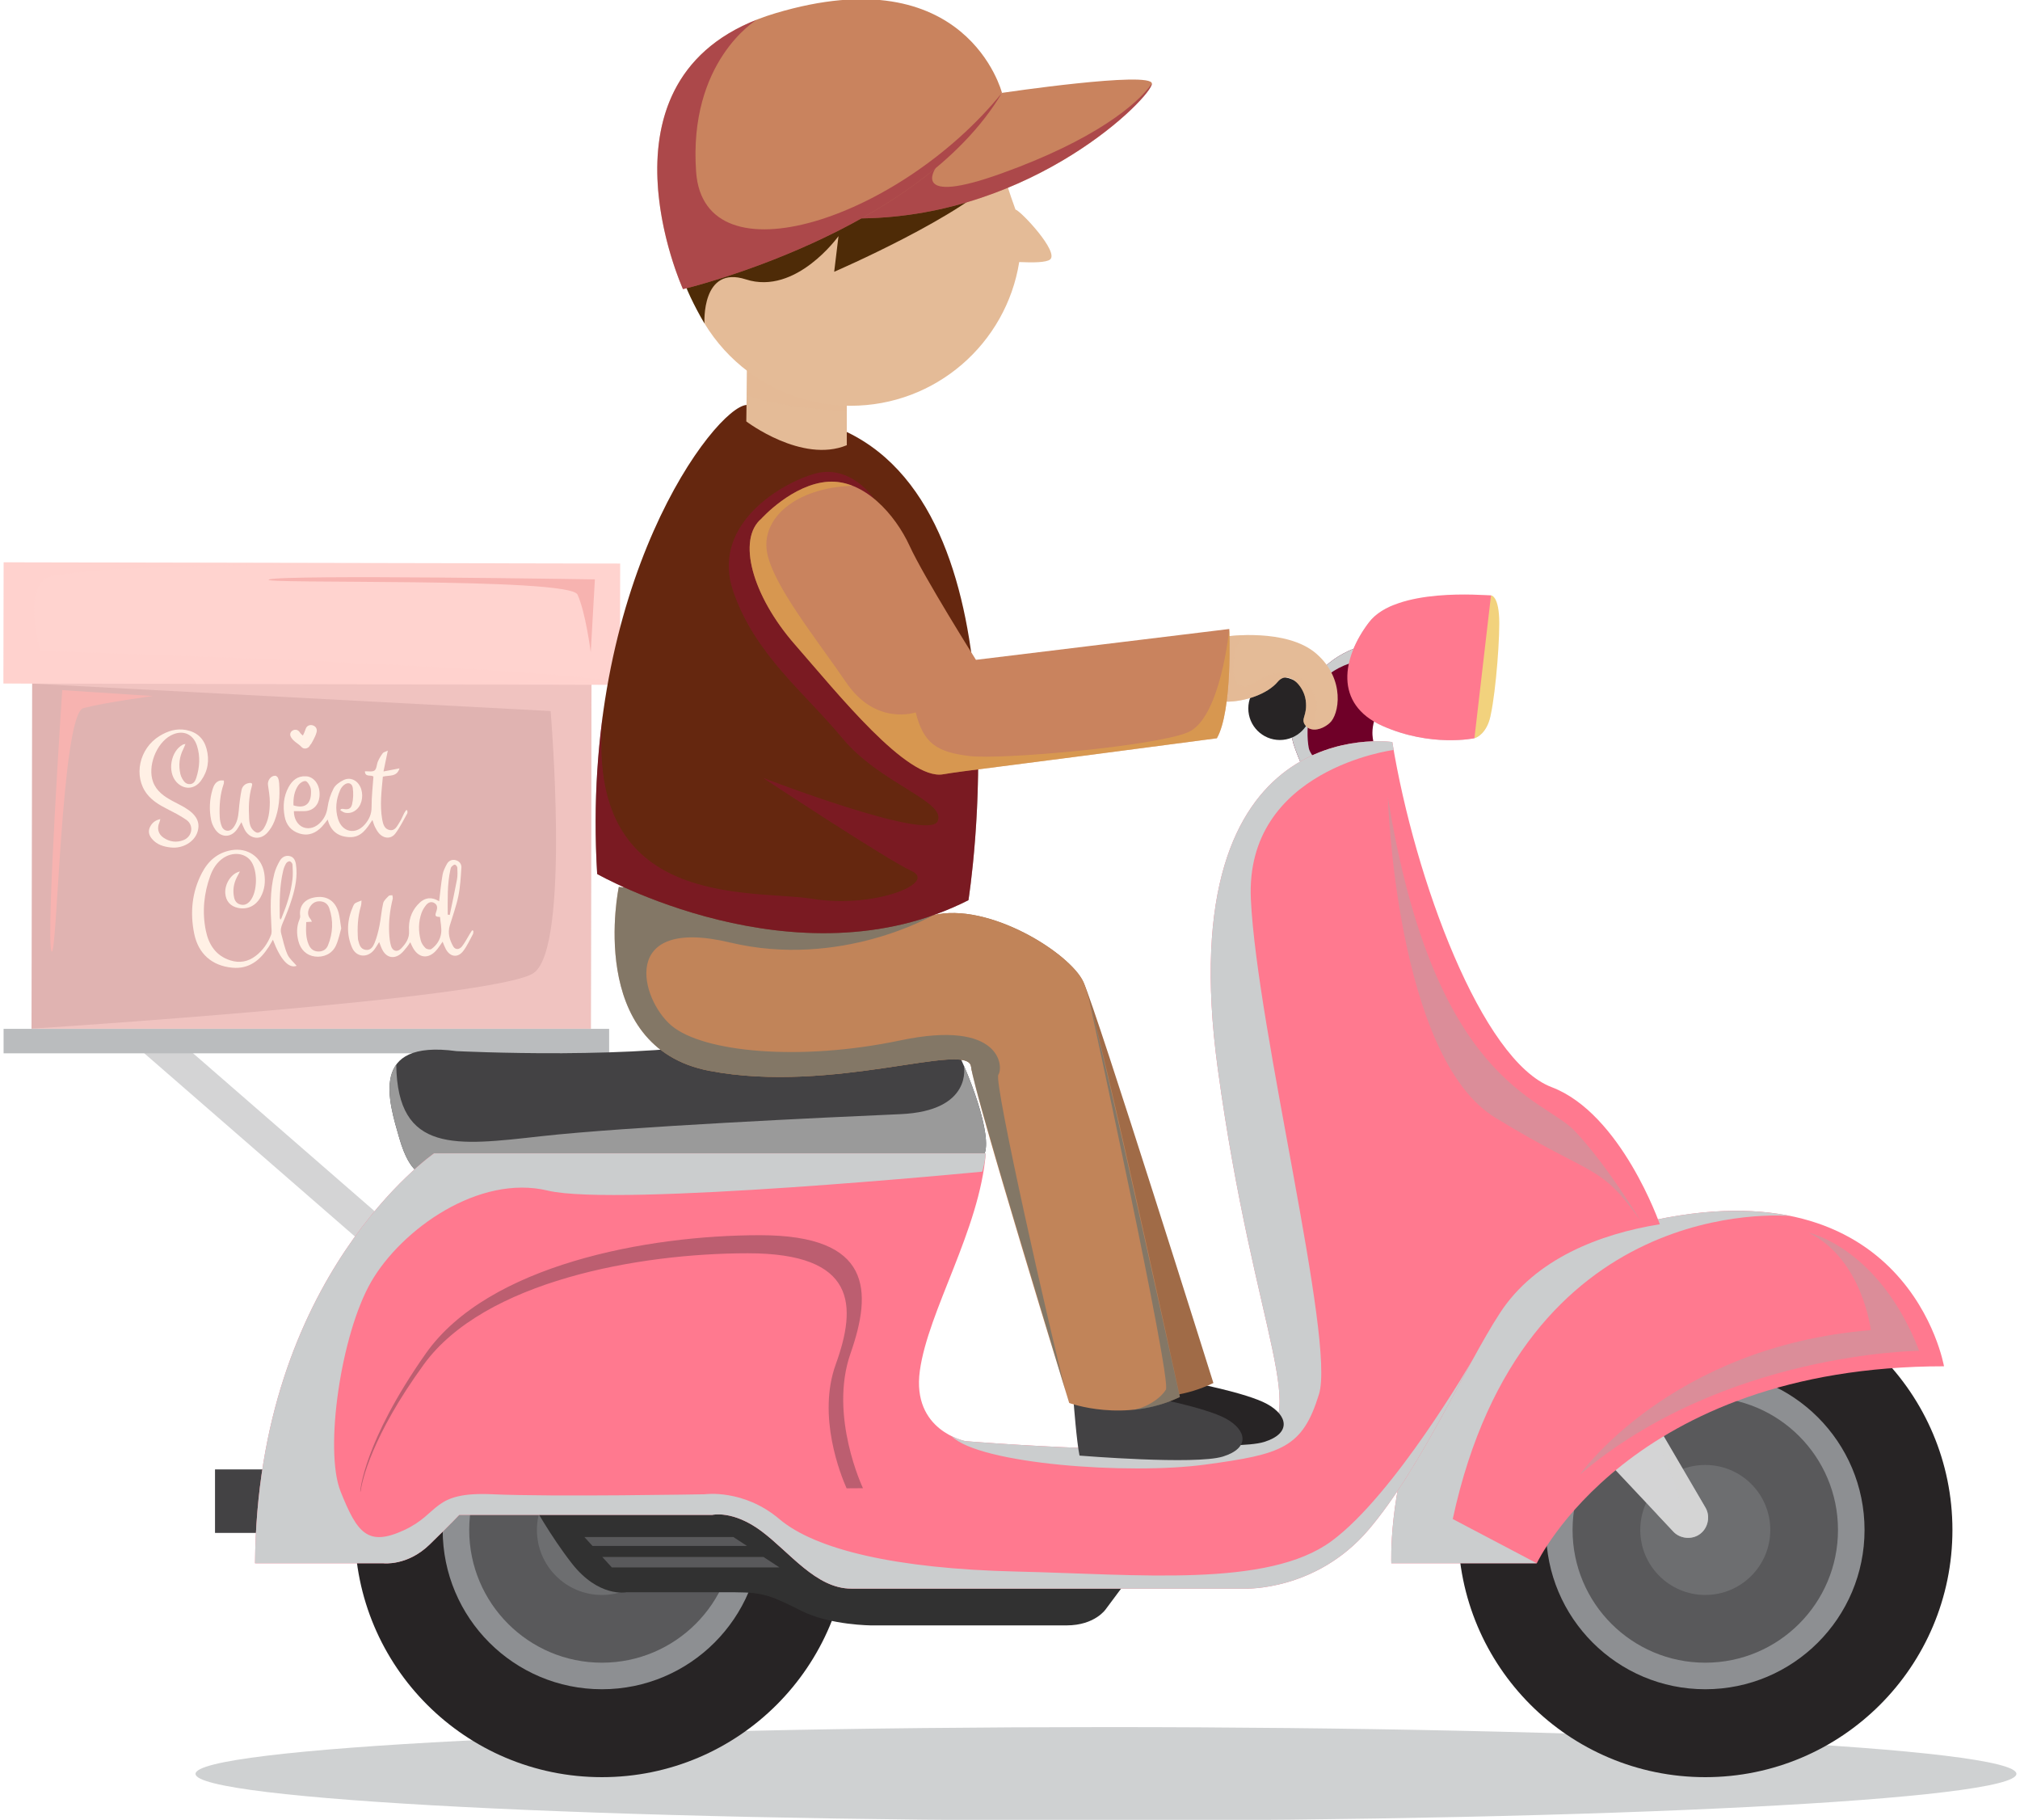 <?xml version="1.0" encoding="iso-8859-1"?>
<!-- Generator: Adobe Illustrator 22.0.1, SVG Export Plug-In . SVG Version: 6.00 Build 0)  -->
<svg version="1.1" id="OBJECTS" xmlns="http://www.w3.org/2000/svg" xmlns:xlink="http://www.w3.org/1999/xlink" x="0px" y="0px"
	 viewBox="0 0 282 254" style="enable-background:new 0 0 282 254;" xml:space="preserve">
<path style="fill:#CFD1D2;" d="M281.5,247.585c0,3.604-56.904,6.527-127.1,6.527c-70.197,0-127.104-2.923-127.104-6.527
	c0-3.603,56.907-6.525,127.104-6.525C224.596,241.059,281.5,243.982,281.5,247.585z"/>
<path style="fill:#CBCDCE;" d="M191.124,86.856c0.816-1.066,2.028-1.841,3.439-2.412c-0.322,0.265-0.618,0.551-0.875,0.863
	c-4.083,4.966-5.412,11.596,2.011,14.108c4.249,1.437,8.073,1.356,10.431,1.069l-0.295,2.553c0,0-6.07,1.299-12.861-1.733
	C186.186,98.271,187.37,91.767,191.124,86.856z"/>
<path style="fill:#DB8D99;" d="M206.701,83.916c0,0-8.009-1.138-11.414,1.447c0,0,6.504-1.157,10.982,0.145L206.701,83.916z"/>
<path style="opacity:0.5;fill:#CBCDCE;" d="M207.993,83.532c-1.579,14.109,0.08,16.405,0.08,16.406
	c-0.07,0.311-0.143,0.586-0.216,0.787c-0.723,2.023-2.021,2.313-2.021,2.313s-0.837-11.036,2.16-19.51
	C207.993,83.53,207.993,83.53,207.993,83.532z"/>
<g>
	<g>
		<polygon style="fill:#E0B3B1;" points="4.399,143.577 82.485,143.577 82.575,95.145 4.49,94.96 		"/>
		
			<rect x="35.094" y="44.025" transform="matrix(0.002 -1 1 0.002 -43.614 130.396)" style="fill:#FFD3CF;" width="16.906" height="86.064"/>
		<path style="opacity:0.5;fill:#FFD4D0;" d="M74.522,135.791c5.136-3.643,2.345-36.547,2.345-36.547L4.489,95.418l0.791-0.454
			l77.295,0.181l-0.09,48.432H4.399C4.399,143.577,69.385,139.433,74.522,135.791z"/>
		<path style="opacity:0.5;fill:#FFD3CF;" d="M0.531,78.502l58.1,0.138c-1.501-0.003-49.595-0.081-52.403,2.161
			C3.372,83.079,5.636,90.85,5.636,90.85s80.932,2.479,80.927,4.763L0.5,95.407L0.531,78.502z"/>
		<path style="fill:#F7B3B0;" d="M83.048,80.866c0,0-43.193-0.687-45.473,0.008c-2.282,0.701,41.909-0.348,43.044,2.109
			c1.134,2.459,1.85,8.051,1.85,8.051L83.048,80.866z"/>
		<path style="fill:#F7B3B0;" d="M8.685,96.322c0,0-2.293,34.575-1.502,36.43c0.792,1.853,1.354-33.093,4.455-33.913
			c3.097-0.822,9.702-1.688,9.702-1.688L8.685,96.322z"/>
	</g>
</g>
<polygon style="fill:#D4D4D5;" points="66.44,181.351 59.514,181.252 19.122,146.124 26.047,146.223 "/>
<rect x="0.5" y="143.602" style="fill:#BABCBE;" width="84.539" height="3.414"/>
<g>
	<g>
		<g>
			<path style="fill:#272425;" d="M203.56,213.542c0,19.057,15.448,34.505,34.503,34.505s34.504-15.448,34.504-34.505
				c0-19.053-15.45-34.503-34.504-34.503S203.56,194.489,203.56,213.542z"/>
			<path style="fill:#8D8F92;" d="M215.832,213.542c0,12.28,9.955,22.235,22.231,22.235c12.277,0,22.235-9.955,22.235-22.235
				c0-12.279-9.958-22.232-22.235-22.232C225.787,191.311,215.832,201.264,215.832,213.542z"/>
			<path style="fill:#59595B;" d="M219.537,213.542c0,10.234,8.295,18.528,18.526,18.528c10.231,0,18.527-8.295,18.527-18.528
				c0-10.231-8.296-18.525-18.527-18.525C227.832,195.018,219.537,203.311,219.537,213.542z"/>
			<path style="fill:#6D6E70;" d="M228.989,213.542c0,5.013,4.066,9.075,9.074,9.075c5.013,0,9.076-4.062,9.076-9.075
				c0-5.011-4.062-9.072-9.076-9.072C233.054,204.47,228.989,208.532,228.989,213.542z"/>
		</g>
		<g>
			<path style="fill:#D4D4D5;" d="M238.097,210.435c0.694,1.186,0.361,2.827-0.74,3.649l-0.035,0.027
				c-1.099,0.823-2.768,0.677-3.707-0.325l-21.47-22.831c-0.939-1-0.812-2.491,0.292-3.313l6.58-4.92
				c1.098-0.82,2.564-0.524,3.258,0.66L238.097,210.435z"/>
			<path style="opacity:0.5;fill:#D4D4D5;" d="M219.017,182.723l-6.58,4.92c-1.103,0.823-1.231,2.313-0.292,3.313l3.031,3.226
				c0-0.001,2.524-7.339,8.462-2.822c5.943,4.518,10.834,16.453,10.95,18.568c0.112,2.112-3.314,1.371-3.314,1.371l2.34,2.488
				c0.939,1.001,2.608,1.147,3.707,0.325l0.035-0.027c1.101-0.821,1.435-2.463,0.74-3.649l-15.821-27.052
				C221.581,182.199,220.115,181.903,219.017,182.723z"/>
		</g>
	</g>
	<g>
		<path style="fill:#FF798F;" d="M194.235,218.193h20.308c0,0,12.923-27.494,56.847-27.494c0,0-4.91-28.731-41.902-20.08
			C192.502,179.268,194.235,218.193,194.235,218.193z"/>
		<path style="fill:#CBCDCE;" d="M202.809,212.016l11.735,6.177h-20.308c0,0-1.734-38.925,35.253-47.574
			c8.329-1.948,15.016-1.991,20.402-0.905C248.878,169.681,212.634,166.497,202.809,212.016z"/>
		<path style="fill:#DB8D99;" d="M267.924,188.536c0,0-27.356,0.206-47.391,17.301c0,0,12.619-17.919,40.648-20.183
			c0,0-1.156-9.887-8.669-13.594C252.512,172.06,262.337,174.118,267.924,188.536z"/>
	</g>
	<rect x="30.017" y="205.093" style="fill:#434244;" width="14.748" height="8.862"/>
	<g>
		<path style="fill:#272425;" d="M49.528,213.542c0,19.057,15.447,34.505,34.503,34.505c19.055,0,34.504-15.448,34.504-34.505
			c0-19.053-15.449-34.503-34.504-34.503C64.976,179.039,49.528,194.489,49.528,213.542z"/>
		<path style="fill:#8D8F92;" d="M61.8,213.542c0,12.28,9.954,22.235,22.231,22.235c12.278,0,22.233-9.955,22.233-22.235
			c0-12.279-9.955-22.232-22.233-22.232C71.754,191.311,61.8,201.264,61.8,213.542z"/>
		<path style="fill:#59595B;" d="M65.504,213.542c0,10.234,8.296,18.528,18.527,18.528c10.231,0,18.528-8.295,18.528-18.528
			c0-10.231-8.296-18.525-18.528-18.525C73.8,195.018,65.504,203.311,65.504,213.542z"/>
		<path style="fill:#6D6E70;" d="M74.956,213.542c0,5.013,4.063,9.075,9.075,9.075c5.011,0,9.074-4.062,9.074-9.075
			c0-5.011-4.063-9.072-9.074-9.072C79.02,204.47,74.956,208.532,74.956,213.542z"/>
	</g>
	<g>
		<path style="fill:#6F0028;" d="M194.276,89.312c-0.869,0-5.492,0.577-8.669,3.178c-3.182,2.602-4.771,4.769-4.771,4.769
			s-1.009,3.034-0.43,5.925c0.577,2.888,6.332,14.161,6.332,14.161l6.092-6.07l-1.156-8.091c0,0-0.866-3.756,3.178-6.358
			L194.276,89.312z"/>
		<path style="fill:#CBCDCE;" d="M180.837,97.259c0,0,1.589-2.167,4.771-4.769c3.176-2.601,7.8-3.178,8.669-3.178l0.11,1.427
			c-1.476,0.485-3.334,1.107-5.023,1.558c-5.124,1.373-6.213,4.767-6.213,4.767s-1.011,4.479-0.433,7.37
			c0.386,1.934,6.696,6.937,7.595,10.488l-3.572,2.422c0,0-5.756-11.273-6.332-14.161
			C179.828,100.292,180.837,97.259,180.837,97.259z"/>
	</g>
	<path style="fill:#313131;" d="M159.286,218.002l-4.874,6.545c0,0-1.484,2.317-5.529,2.317c-4.046,0-27.165,0-27.165,0
		s-5.78,0-9.825-2.022c-4.047-2.023-5.219-2.6-9.248-2.6c-4.028,0-15.22,0-15.22,0s-3.852,0.769-7.609-4.049
		c-2.958-3.79-5.491-8.378-5.491-8.378h31.787C106.114,209.815,125.476,219.159,159.286,218.002z"/>
	<g>
		<path style="fill:#F2D27D;" d="M208.149,83.098c0,0,1.156,0,1.156,3.902c0,3.901-0.726,11.702-1.448,13.726
			c-0.723,2.023-2.021,2.313-2.021,2.313S204.967,91.624,208.149,83.098z"/>
		<path style="fill:#FF798F;" d="M208.149,83.098c-1.014,0-13.265-1.156-17.025,3.758c-3.754,4.911-4.939,11.415,1.85,14.449
			c6.791,3.031,12.861,1.733,12.861,1.733L208.149,83.098z"/>
	</g>
	<g>
		<polygon style="fill:#59595B;" points="85.415,218.772 108.812,218.772 106.587,217.312 84.081,217.312 		"/>
		<polygon style="fill:#59595B;" points="82.718,215.775 104.284,215.775 102.389,214.534 81.583,214.534 		"/>
	</g>
	<g>
		<path style="fill:#434244;" d="M63.714,146.709c0,0,26.298,1.319,39.446-1.65c13.148-2.97,27.214-4.619,29.966,0.66
			c2.753,5.279,5.809,14.187,3.974,15.836c-1.834,1.652-6.42,2.312-9.478,2.312c-3.06,0-68.424,0-68.424,0s-1.904,0.329-3.434-4.95
			C54.236,153.639,51.483,145.059,63.714,146.709z"/>
		<path style="fill:#9A9A9A;" d="M55.764,158.918c-0.938-3.24-2.33-7.716-0.447-10.317l0,0c0.166,12.455,8.396,11.306,20.221,9.987
			c11.823-1.32,39.954-2.641,50.146-3.08c10.188-0.44,8.878-6.749,8.876-6.76c2.23,5.132,4.058,11.447,2.54,12.808
			c-1.834,1.652-6.42,2.312-9.478,2.312c-3.06,0-68.424,0-68.424,0S57.294,164.196,55.764,158.918z"/>
	</g>
	<path style="fill:#272425;" d="M183.074,98.882c0,2.431-1.972,4.403-4.403,4.403c-2.432,0-4.402-1.972-4.402-4.403
		c0-2.432,1.971-4.402,4.402-4.402C181.102,94.479,183.074,96.45,183.074,98.882z"/>
	<g>
		<path style="fill:#FF798F;" d="M194.371,103.568c0,0-31.21-4.624-24.37,45.561c5.151,37.789,13.56,49.413,4.889,52.016
			c-8.669,2.599-40.123,0-40.123,0s-7.512-1.445-6.354-9.823c1.154-8.382,8.332-19.651,9.202-30.344H60.603
			c0,0-24.71,17.051-24.999,57.215h17.903c0,0,3.352,0.421,6.471-2.618c3.117-3.04,4.132-4.132,4.132-4.132h35.315
			c0,0,2.885-0.703,6.862,2.259c3.975,2.963,7.639,8.03,12.55,8.03c4.913,0,54.962,0,54.962,0s9.9,0.389,17.228-8.185
			c7.329-8.578,13.485-22.805,18.395-30.319c4.913-7.513,13.9-11.009,22.295-12.352c0,0-5.374-15.448-15.111-19.141
			C206.866,148.039,197.503,122.729,194.371,103.568z"/>
		<path style="fill:#BC5E70;" d="M118.188,207.732c-0.809-1.821-4.135-10.056-1.518-17.293c2.961-8.189,2.961-15.514-12.262-15.514
			c-15.22,0-36.785,3.878-45.241,15.514c-7.304,10.054-8.613,16.237-8.834,17.736l-0.045,0.001c0,0,0.439-6.88,9.156-19.263
			c8.717-12.385,30.951-16.511,46.645-16.511c15.693,0,15.693,7.796,12.644,16.511c-3.054,8.714,1.742,18.803,1.742,18.803
			L118.188,207.732z"/>
		<path style="fill:#CBCDCE;" d="M60.603,160.977h77.012c-0.071,0.85-0.243,1.702-0.487,2.555l0,0c0,0-51.013,4.958-60.646,2.646
			c-9.633-2.312-20.419,5.394-24.659,12.714c-4.238,7.321-6.586,23.503-4.275,29.283c2.312,5.78,3.77,7.746,8.862,5.395
			c5.094-2.354,3.853-5.393,12.33-5.009c8.476,0.384,29.668,0,29.668,0s5.393-0.772,10.402,3.468
			c5.01,4.239,16.183,6.935,33.137,7.32c16.953,0.386,35.029,2.291,43.924-4.238c8.788-6.451,19.551-25.048,19.807-25.49
			c-4.185,7.62-9.076,17.403-14.651,23.925c-7.328,8.574-17.228,8.185-17.228,8.185s-50.049,0-54.962,0
			c-4.911,0-8.575-5.067-12.55-8.03c-3.976-2.962-6.862-2.259-6.862-2.259H64.11c0,0-1.014,1.092-4.132,4.132
			c-3.119,3.039-6.471,2.618-6.471,2.618H35.604C35.893,178.028,60.603,160.977,60.603,160.977z"/>
		<path style="fill:#CBCDCE;" d="M174.626,125.531c0.866,18.204,11.823,61.55,9.51,69.063c-2.308,7.514-5.201,8.382-15.892,9.826
			c-10.693,1.444-31.534-0.07-35.397-3.969c-0.002-0.001-0.004-0.006-0.007-0.009c1.079,0.532,1.927,0.703,1.927,0.703
			s31.454,2.599,40.123,0c8.671-2.602,0.262-14.227-4.889-52.016c-6.839-50.185,24.37-45.561,24.37-45.561l0.185,1.109
			C194.557,104.677,173.758,107.324,174.626,125.531z"/>
		<path style="fill:#DB8D99;" d="M193.747,111.237c0,0,1.111,36.275,15.019,44.775c13.904,8.5,14.463,6.215,20.277,14.387
			c0,0-4.771-7.891-9.221-12.562C215.374,153.167,200.173,151.244,193.747,111.237z"/>
	</g>
</g>
<g>
	<g>
		<path style="fill:#272425;" d="M155.64,193.783c0,0,0.419,5.486,0.814,7.343c0,0,16.176,1.325,20.02,0.133
			c3.845-1.194,3.316-3.713,0.398-5.305c-2.916-1.59-10.869-3.073-10.869-3.073S158.16,194.048,155.64,193.783z"/>
		<path style="fill:#434244;" d="M149.891,195.82c0,0,0.418,5.487,0.814,7.344c0,0,16.177,1.326,20.02,0.133
			c3.845-1.193,3.316-3.714,0.4-5.304c-2.919-1.589-10.871-3.074-10.871-3.074S152.41,196.087,149.891,195.82z"/>
		<path style="fill:#A06B47;" d="M87.015,123.794c0,0-5.349,22.339,12.003,25.662c17.353,3.322,36.181-4.249,36.551-0.557
			c0.371,3.693,20.103,44.975,20.103,44.975s5.969,2.853,13.723-0.84c0,0-16.29-51.887-18.134-55.949
			c-1.847-4.06-13.309-11.255-21.025-9.33C122.52,129.68,114.886,131.917,87.015,123.794z"/>
		<g>
			<path style="fill:#C18459;" d="M86.388,123.794c0,0-4.722,22.339,12.63,25.662c17.353,3.322,36.181-4.249,36.551-0.557
				c0.371,3.693,13.695,46.921,13.695,46.921s7.699,2.853,15.452-0.84c0,0-11.61-53.834-13.455-57.895
				c-1.847-4.06-13.309-11.255-21.025-9.33C122.52,129.68,115.376,126.563,86.388,123.794z"/>
			<path style="opacity:0.5;fill:#476A74;" d="M139.374,150.007c0.738-1.108,0.368-7.752-13.662-4.799
				c-14.028,2.955-27.504,1.663-31.934-2.027c-4.431-3.694-7.384-15.326,8.121-11.634c15.501,3.693,28.328-3.787,28.338-3.791
				c0,0,0,0-0.002,0c-7.715,1.925-14.859-1.192-43.847-3.961c0,0-4.722,22.339,12.63,25.662c17.353,3.322,36.181-4.249,36.551-0.557
				c0.301,2.996,11.682,40.058,13.146,45.055C146.689,186.281,138.693,151.027,139.374,150.007z"/>
			<g style="opacity:0.5;">
				<path style="fill:#476A74;" d="M156.895,196.869c0.057-0.001,0.117-0.002,0.18-0.003
					C157.013,196.862,156.954,196.871,156.895,196.869z"/>
				<path style="fill:#476A74;" d="M157.934,196.821c1.983-0.147,4.289-0.654,6.781-1.84c0,0-10.446-47.461-12.713-55.632
					c0.018,0.101,11.597,53.21,10.758,54.61C162.038,195.159,160.039,196.542,157.934,196.821z"/>
			</g>
		</g>
	</g>
	<g>
		<path style="fill:#E4BB97;" d="M171.228,88.83c0,0,8.367-1.204,12.522,2.394c4.152,3.599,3.184,8.571,1.88,9.687
			c-1.3,1.115-2.786,1.209-3.437,0.28c-0.65-0.929,0.373-1.301,0.093-3.437c-0.279-2.14-2.508-4.276-3.903-2.605
			c-1.394,1.675-4.538,2.838-7.436,2.789L171.228,88.83z"/>
		<path style="opacity:0.5;fill:#E4BB97;" d="M178.383,95.15c1.395-1.671,3.625,0.465,3.903,2.605
			c0.28,2.136-0.744,2.508-0.093,3.437c0.651,0.929,2.137,0.836,3.437-0.28c-1.664,0.778-2.085,0.859-2.165-0.147
			c-0.08-1.002,1.466-3.171-1.493-5.775c-1.749-1.538-3.972-1.546-6.587,0.168c-2.619,1.716-3.433-0.077-3.16-3.146
			c0.268-3.012,2.18-3.357,2.25-3.37c-1.891,0-3.249,0.19-3.249,0.19l-0.281,9.108C173.845,97.988,176.989,96.824,178.383,95.15z"/>
	</g>
	<path style="fill:#65270F;" d="M83.369,121.988c0,0,27.832,15.837,51.829,3.654c0,0,8.491-53.164-16.982-65.347
		c0,0-9.646-4.06-14.002-3.772C99.861,56.812,80.928,81.337,83.369,121.988z"/>
	<g>
		<path style="fill:#E4BB97;" d="M104.187,58.819c0,0,7.754,5.906,14.03,3.321V50.696h-13.928L104.187,58.819z"/>
		<path style="opacity:0.5;fill:#E4BB97;" d="M104.288,50.696l-0.056,4.491c5.013,1.83,13.984,2.25,13.984,2.25v-6.742H104.288z"/>
	</g>
	<path style="opacity:0.5;fill:#910E36;" d="M135.199,125.642c0,0,2.302-14.435,0.909-29.987c-1.758-1.977-3.105-3.991-3.287-5.641
		C132.265,85.03,122.005,69.6,122.005,69.6s-3.308-5.059-8.569-3.398c-5.261,1.662-14.122,7.475-11.076,16.334
		c3.047,8.863,9.969,14.124,15.23,20.492c5.259,6.368,14.674,8.861,13.292,11.63c-1.387,2.768-24.368-6.093-24.368-6.093
		s17.165,11.353,20.766,13.015c3.602,1.662-5.261,5.261-13.845,3.877c-8.573-1.382-32.099,1.759-29.243-25.868
		c-0.934,6.782-1.314,14.262-0.825,22.4C83.369,121.988,111.202,137.824,135.199,125.642z"/>
	<g>
		<path style="fill:#C9835E;" d="M169.878,103.042c-31.677,4.193-35.333,4.536-38.228,5.031
			c-5.002,0.858-14.679-11.252-20.682-18.119c-6.002-6.864-8.089-14.692-4.671-17.564c0,0,4.34-4.834,9.341-5.151
			c5.007-0.316,9.34,4.582,11.342,8.942c1.999,4.362,9.266,15.915,9.266,15.915l35.366-4.305
			C171.613,87.789,172.095,99.167,169.878,103.042z"/>
		<path style="opacity:0.5;fill:#E7AD42;" d="M165.839,102.213c-4.571,1.93-26.097,3.862-30.529,3.308
			c-4.428-0.554-6.368-1.663-7.475-6.091c0,0-5.538,1.938-9.691-4.154c-4.154-6.09-10.305-13.663-11.076-18.275
			c-0.77-4.611,3.921-8.924,11.93-9.199c-1.071-0.418-2.195-0.636-3.36-0.563c-5,0.317-9.341,5.151-9.341,5.151
			c-3.418,2.872-1.331,10.7,4.671,17.564c6.003,6.867,15.68,18.977,20.682,18.119c2.894-0.495,6.551-0.838,38.228-5.031
			c2.216-3.875,1.735-15.252,1.735-15.252S170.412,100.28,165.839,102.213z"/>
	</g>
</g>
<g>
	<g>
		<path style="fill:#E4BB97;" d="M141.765,29.243l-0.002-0.001c-3.376-9.063-4.887-21.976-23.014-20.287
			c-13.111,1.223-23.841,10.674-23.841,23.84c0,13.167,10.673,23.841,23.841,23.841c11.88,0,21.726-8.69,23.538-20.062
			c1.981,0.1,3.788,0.061,4.308-0.354C147.886,35.186,142.579,29.499,141.765,29.243z"/>
		<path style="fill:#4E2B07;" d="M98.346,45.137c0,0-0.462-8.158,5.781-6.142c7.011,2.265,12.93-6.038,12.93-6.038l-0.602,4.976
			c0,0,18.33-7.914,23.368-13.73c5.04-5.813-2.713-13.566-6.201-13.954c-3.49-0.388-21.184-5.143-31.4,6.201
			C92.006,27.796,92.418,35.012,98.346,45.137z"/>
	</g>
	<g>
		<g>
			<path style="fill:#C9835E;" d="M120.26,30.482c0,0,12.808-8.733,19.62-17.52c0,0,20.929-3.1,20.929-1.292
				C160.809,13.479,144.441,30.17,120.26,30.482z"/>
			<path style="opacity:0.5;fill:#910E36;" d="M160.809,11.67c-2.084,2.972-8.139,7.916-20.986,12.533
				c-12.845,4.619-9.223-0.715-9.223-0.715s-0.112-0.307-0.296-0.8c-5.27,4.536-10.044,7.793-10.044,7.793
				C144.441,30.17,160.809,13.479,160.809,11.67z"/>
		</g>
		<g>
			<g>
				<path style="fill:#C9835E;" d="M95.348,40.356c0,0,32.852-7.754,44.532-27.394c0,0-4.867-19.124-31.635-11.112
					C81.478,9.861,95.348,40.356,95.348,40.356z"/>
			</g>
			<path style="opacity:0.5;fill:#910E36;" d="M97.183,24.009c-1.11-15.421,8.348-21.184,8.499-21.275
				C82.4,11.881,95.348,40.356,95.348,40.356s32.852-7.754,44.532-27.394C125.592,30.6,98.301,39.556,97.183,24.009z"/>
		</g>
	</g>
</g>
<g>
	<path style="fill:#FFF0E5;" d="M41.026,113.212c-0.011,1.041,0.523,1.965,1.336,2.269c0.835,0.312,1.77,0.007,2.488-0.814
		c0.504-0.576,0.769-1.217,0.882-2.005c0.129-0.899,0.416-1.817,0.84-2.617c0.267-0.503,0.86-0.914,1.4-1.174
		c0.899-0.432,1.842-0.009,2.292,0.879c0.527,1.041,0.339,2.437-0.416,3.17c-0.472,0.458-1.034,0.637-1.667,0.517
		c-0.236-0.045-0.446-0.225-0.668-0.343c0.023-0.054,0.046-0.108,0.07-0.162c0.089-0.015,0.184-0.057,0.267-0.041
		c0.738,0.151,1.145,0.036,1.307-0.658c0.168-0.723,0.191-1.517,0.093-2.256c-0.095-0.713-0.723-0.863-1.268-0.381
		c-0.192,0.17-0.365,0.392-0.47,0.624c-0.596,1.319-0.753,2.699-0.322,4.084c0.577,1.854,2.424,2.244,3.709,0.803
		c0.616-0.691,0.98-1.468,0.975-2.465c-0.008-1.409,0.162-2.819,0.257-4.249c-0.33-0.298-1.162,0.133-1.189-0.736
		c0.479-0.028,1.063,0.107,1.355-0.125c0.301-0.24,0.283-0.852,0.468-1.273c0.176-0.4,0.408-0.784,0.669-1.135
		c0.109-0.146,0.356-0.188,0.707-0.358c-0.215,1.034-0.393,1.89-0.605,2.91c0.782-0.151,1.453-0.28,2.234-0.431
		c-0.379,1.25-1.469,0.922-2.32,1.155c-0.186,1.987-0.444,3.976-0.093,5.975c0.113,0.646,0.305,1.353,1.057,1.481
		c0.765,0.131,1.036-0.591,1.37-1.097c0.254-0.385,0.415-0.83,0.629-1.243c0.083-0.16,0.196-0.304,0.295-0.456
		c0.051,0.017,0.103,0.035,0.154,0.052c0,0.142,0.053,0.314-0.008,0.421c-0.534,0.945-1.01,1.937-1.658,2.798
		c-0.612,0.813-1.628,0.74-2.303-0.042c-0.221-0.256-0.393-0.564-0.544-0.869c-0.142-0.287-0.225-0.603-0.358-0.971
		c-0.805,1.197-1.545,2.455-3.197,2.393c-1.559-0.058-2.632-0.814-3.047-2.456c-0.311,0.387-0.539,0.713-0.81,0.999
		c-0.856,0.903-1.877,1.338-3.121,0.955c-1.174-0.363-1.867-1.207-2.082-2.388c-0.256-1.404-0.154-2.794,0.544-4.074
		c0.513-0.941,1.246-1.594,2.415-1.526c0.121,0.007,0.244,0.015,0.36,0.046c1.057,0.285,1.693,1.464,1.54,2.845
		c-0.127,1.151-0.903,1.917-2.016,1.966C42.075,113.231,41.574,113.212,41.026,113.212z M40.971,112.409
		c1.506,0.474,2.385-0.121,2.443-1.627c0.012-0.318,0.019-0.672-0.105-0.95c-0.144-0.324-0.412-0.79-0.666-0.816
		c-0.307-0.032-0.759,0.257-0.964,0.541C41.071,110.401,40.931,111.396,40.971,112.409z"/>
	<path style="fill:#FFF0E5;" d="M22.378,114.323c-0.054,0.211-0.066,0.324-0.111,0.422c-0.386,0.85-0.199,1.664,0.569,2.182
		c0.857,0.578,1.803,0.71,2.774,0.332c1.239-0.483,1.495-2.06,0.412-2.822c-0.87-0.612-1.839-1.092-2.79-1.58
		c-1.019-0.523-1.984-1.107-2.7-2.019c-1.946-2.479-1.11-6.38,1.751-8.119c1.129-0.686,2.336-1.086,3.696-0.828
		c1.511,0.286,2.467,1.17,2.86,2.631c0.428,1.592,0.192,3.105-0.785,4.448c-0.905,1.244-2.413,1.297-3.432,0.167
		c-1.291-1.432-0.79-4.301,0.914-5.216c0.065-0.035,0.15-0.034,0.354-0.076c-0.123,0.292-0.197,0.504-0.298,0.701
		c-0.569,1.111-0.68,2.276-0.412,3.482c0.052,0.233,0.153,0.463,0.272,0.672c0.238,0.419,0.546,0.785,1.086,0.743
		c0.532-0.041,0.736-0.473,0.872-0.9c0.465-1.46,0.562-2.947,0.101-4.421c-0.542-1.734-2.057-2.324-3.66-1.473
		c-2.039,1.082-3.289,4.328-2.477,6.499c0.486,1.299,1.558,2.029,2.717,2.654c0.569,0.307,1.156,0.585,1.711,0.916
		c1.639,0.978,2.192,2.059,1.77,3.396c-0.439,1.389-2.026,2.341-3.687,2.177c-1.028-0.102-1.993-0.387-2.686-1.229
		c-0.386-0.469-0.541-1.005-0.279-1.584C21.188,114.885,21.632,114.492,22.378,114.323z"/>
	<path style="fill:#FFF0E5;" d="M33.702,114.752c-0.248,0.407-0.423,0.75-0.65,1.055c-0.848,1.142-2.229,1.124-3.024-0.063
		c-0.253-0.378-0.459-0.825-0.55-1.268c-0.294-1.449-0.23-2.901,0.202-4.32c0.168-0.551,0.432-1.064,1.067-1.216
		c0.16-0.038,0.338,0,0.508,0.003c-0.006,0.154,0.025,0.321-0.024,0.46c-0.523,1.497-0.632,3.046-0.557,4.611
		c0.022,0.456,0.115,0.933,0.292,1.351c0.295,0.698,1.097,0.788,1.572,0.194c0.564-0.706,0.724-1.553,0.797-2.438
		c0.078-0.942,0.192-1.886,0.375-2.812c0.105-0.533,0.459-0.933,1.071-1.019c0.389-0.055,0.485,0.08,0.379,0.435
		c-0.449,1.497-0.464,3.034-0.377,4.573c0.024,0.417,0.089,0.873,0.287,1.226c0.175,0.312,0.542,0.666,0.858,0.702
		c0.273,0.031,0.697-0.295,0.875-0.577c0.707-1.113,0.853-2.396,0.863-3.675c0.006-0.801-0.143-1.607-0.255-2.405
		c-0.09-0.639,0.398-1.311,1.023-1.296c0.131,0.003,0.318,0.17,0.374,0.306c0.099,0.237,0.147,0.507,0.164,0.766
		c0.121,1.815,0,3.609-0.679,5.312c-0.227,0.57-0.569,1.131-0.983,1.581c-1.005,1.09-2.483,0.851-3.168-0.462
		C33.986,115.474,33.873,115.152,33.702,114.752z"/>
</g>
<g>
	<path style="fill:#FFF0E5;" d="M33.493,121.636c-0.18,0.34-0.301,0.564-0.418,0.79c-0.46,0.897-0.606,1.84-0.396,2.828
		c0.103,0.485,0.361,0.854,0.87,0.992c0.556,0.151,0.988-0.054,1.346-0.47c1.102-1.281,1.12-4.434,0.032-5.725
		c-0.866-1.028-2.481-1.153-3.757-0.292c-0.894,0.604-1.445,1.473-1.805,2.456c-0.911,2.488-1.156,5.06-0.636,7.65
		c0.394,1.959,1.392,3.539,3.446,4.187c1.269,0.4,2.442,0.181,3.496-0.613c1.013-0.763,1.711-1.781,2.167-2.948
		c0.13-0.334,0.068-0.754,0.05-1.132c-0.125-2.491-0.225-4.984,0.41-7.428c0.16-0.617,0.44-1.218,0.758-1.773
		c0.269-0.469,0.732-0.788,1.321-0.684c0.644,0.114,0.862,0.64,0.944,1.201c0.235,1.621-0.085,3.194-0.555,4.727
		c-0.355,1.157-0.809,2.288-1.288,3.401c-0.218,0.506-0.363,0.984-0.216,1.515c0.269,0.97,0.461,1.977,0.866,2.888
		c0.27,0.608,0.854,1.077,1.287,1.596c-1.081,0.421-2.274-0.847-3.314-3.645c-0.202,0.348-0.369,0.66-0.558,0.957
		c-1.192,1.871-2.746,3.172-5.115,2.952c-2.844-0.265-4.751-1.949-5.319-4.765c-0.588-2.917-0.32-5.777,1.074-8.449
		c0.871-1.67,2.171-2.844,4.112-3.185c2.257-0.397,4.208,0.922,4.59,3.175c0.201,1.187,0.08,2.345-0.525,3.415
		c-0.674,1.191-1.827,1.73-3.109,1.467c-1.089-0.224-1.727-0.955-1.802-2.062C31.364,123.366,32.287,121.892,33.493,121.636z
		 M39.148,128.368c0.078-0.117,0.129-0.173,0.156-0.238c0.716-1.744,1.31-3.527,1.526-5.407c0.077-0.676,0.046-1.37,0.006-2.052
		c-0.01-0.17-0.227-0.43-0.384-0.46c-0.153-0.029-0.423,0.142-0.516,0.3c-0.182,0.308-0.318,0.657-0.402,1.006
		c-0.52,2.163-0.512,4.367-0.478,6.572C39.056,128.16,39.101,128.231,39.148,128.368z"/>
	<path style="fill:#FFF0E5;" d="M61.307,125.789c0.154-1.247,0.264-2.476,0.474-3.687c0.091-0.523,0.348-1.033,0.606-1.507
		c0.254-0.466,0.714-0.678,1.242-0.535c0.501,0.136,0.818,0.542,0.784,1.036c-0.09,1.327-0.156,2.67-0.422,3.967
		c-0.288,1.401-0.792,2.757-1.202,4.132c-0.312,1.044-0.022,2.006,0.482,2.897c0.275,0.485,0.84,0.488,1.226,0.001
		c0.41-0.517,0.708-1.123,1.056-1.689c0.115-0.187,0.235-0.371,0.353-0.557c0.06,0.023,0.12,0.047,0.18,0.07
		c-0.02,0.158,0.005,0.341-0.066,0.471c-0.433,0.795-0.808,1.638-1.353,2.351c-0.759,0.994-1.838,0.834-2.434-0.279
		c-0.161-0.301-0.274-0.628-0.443-1.022c-0.251,0.356-0.465,0.683-0.704,0.992c-1.203,1.556-2.735,1.381-3.575-0.404
		c-0.067-0.143-0.132-0.288-0.236-0.516c-0.18,0.262-0.307,0.482-0.469,0.673c-0.287,0.338-0.556,0.708-0.901,0.976
		c-0.914,0.708-1.884,0.513-2.466-0.482c-0.21-0.359-0.332-0.77-0.507-1.19c-0.236,0.368-0.437,0.742-0.695,1.072
		c-0.926,1.186-2.502,1.067-3.094-0.311c-0.834-1.94-0.687-3.908,0.178-5.824c0.065-0.143,0.166-0.305,0.295-0.377
		c0.268-0.149,0.566-0.244,0.852-0.361c-0.026,0.261-0.009,0.536-0.084,0.782c-0.454,1.497-0.513,3.025-0.414,4.57
		c0.004,0.06,0.015,0.121,0.031,0.179c0.157,0.591,0.282,1.229,1.023,1.355c0.751,0.127,1.07-0.482,1.279-0.991
		c0.317-0.77,0.517-1.599,0.681-2.42c0.205-1.026,0.269-2.082,0.509-3.098c0.091-0.384,0.482-0.712,0.78-1.024
		c0.095-0.099,0.333-0.063,0.505-0.088c0.017,0.17,0.083,0.351,0.045,0.507c-0.388,1.583-0.583,3.187-0.492,4.815
		c0.033,0.582,0.093,1.176,0.251,1.733c0.218,0.77,0.888,0.939,1.433,0.365c0.644-0.678,1.161-1.406,1.089-2.461
		c-0.091-1.329,0.259-2.575,1.173-3.6C59.217,125.259,60.15,125.11,61.307,125.789z M61.428,127.981
		c-0.669-0.018-0.741-0.132-0.514-0.77c0.153-0.432,0.19-0.867-0.235-1.146c-0.444-0.292-0.884-0.122-1.187,0.251
		c-0.263,0.324-0.498,0.698-0.639,1.089c-0.459,1.275-0.456,2.589-0.107,3.884c0.104,0.387,0.374,0.771,0.668,1.049
		c0.169,0.16,0.636,0.242,0.804,0.124c0.752-0.529,1.248-1.315,1.366-2.203C61.68,129.534,61.493,128.772,61.428,127.981z
		 M62.502,127.658c0.095,0.015,0.19,0.031,0.284,0.046c0.342-1.654,0.706-3.304,1.013-4.965c0.098-0.53,0.07-1.088,0.044-1.631
		c-0.007-0.156-0.191-0.4-0.327-0.426c-0.136-0.026-0.337,0.148-0.468,0.277c-0.092,0.091-0.133,0.25-0.164,0.386
		C62.418,123.432,62.504,125.548,62.502,127.658z"/>
	<path style="fill:#FFF0E5;" d="M47.637,129.581c-0.2,0.667-0.367,1.589-0.748,2.412c-0.523,1.129-1.711,1.668-2.92,1.514
		c-1.156-0.147-2.004-0.93-2.318-2.176c-0.252-1.002-0.257-1.999,0.148-2.974c0.067-0.161,0.127-0.35,0.107-0.516
		c-0.163-1.316,0.524-2.268,1.867-2.559c1.719-0.372,3.006,0.367,3.486,2.066C47.439,127.981,47.486,128.654,47.637,129.581z
		 M42.751,128.697c-0.046,1.117-0.091,2.186,0.365,3.197c0.252,0.558,0.677,0.894,1.312,0.912c0.638,0.018,1.126-0.288,1.354-0.846
		c0.696-1.703,0.781-3.452,0.183-5.203c-0.207-0.607-0.689-0.945-1.34-0.959c-0.68-0.015-1.149,0.358-1.438,0.938
		c-0.273,0.55-0.248,1.092,0.187,1.576c0.07,0.078,0.098,0.194,0.164,0.334C43.264,128.664,43.047,128.678,42.751,128.697z"/>
</g>
<path style="fill:#FFF0E5;" d="M44.199,102.184c0.253-0.996-1.237-1.402-1.533-0.423c-0.095,0.316-0.238,0.611-0.383,0.906
	c-0.183-0.147-0.352-0.304-0.459-0.494c-0.511-0.725-1.654-0.092-1.206,0.705c0.36,0.64,1.014,0.875,1.484,1.393
	c0.315,0.347,0.882,0.229,1.113-0.143c0.04-0.065,0.081-0.129,0.121-0.193c0.057-0.053,0.11-0.116,0.154-0.195
	c0.178-0.316,0.351-0.628,0.494-0.955c0.017-0.039,0.035-0.077,0.051-0.117C44.099,102.511,44.156,102.351,44.199,102.184z"/>
</svg>
